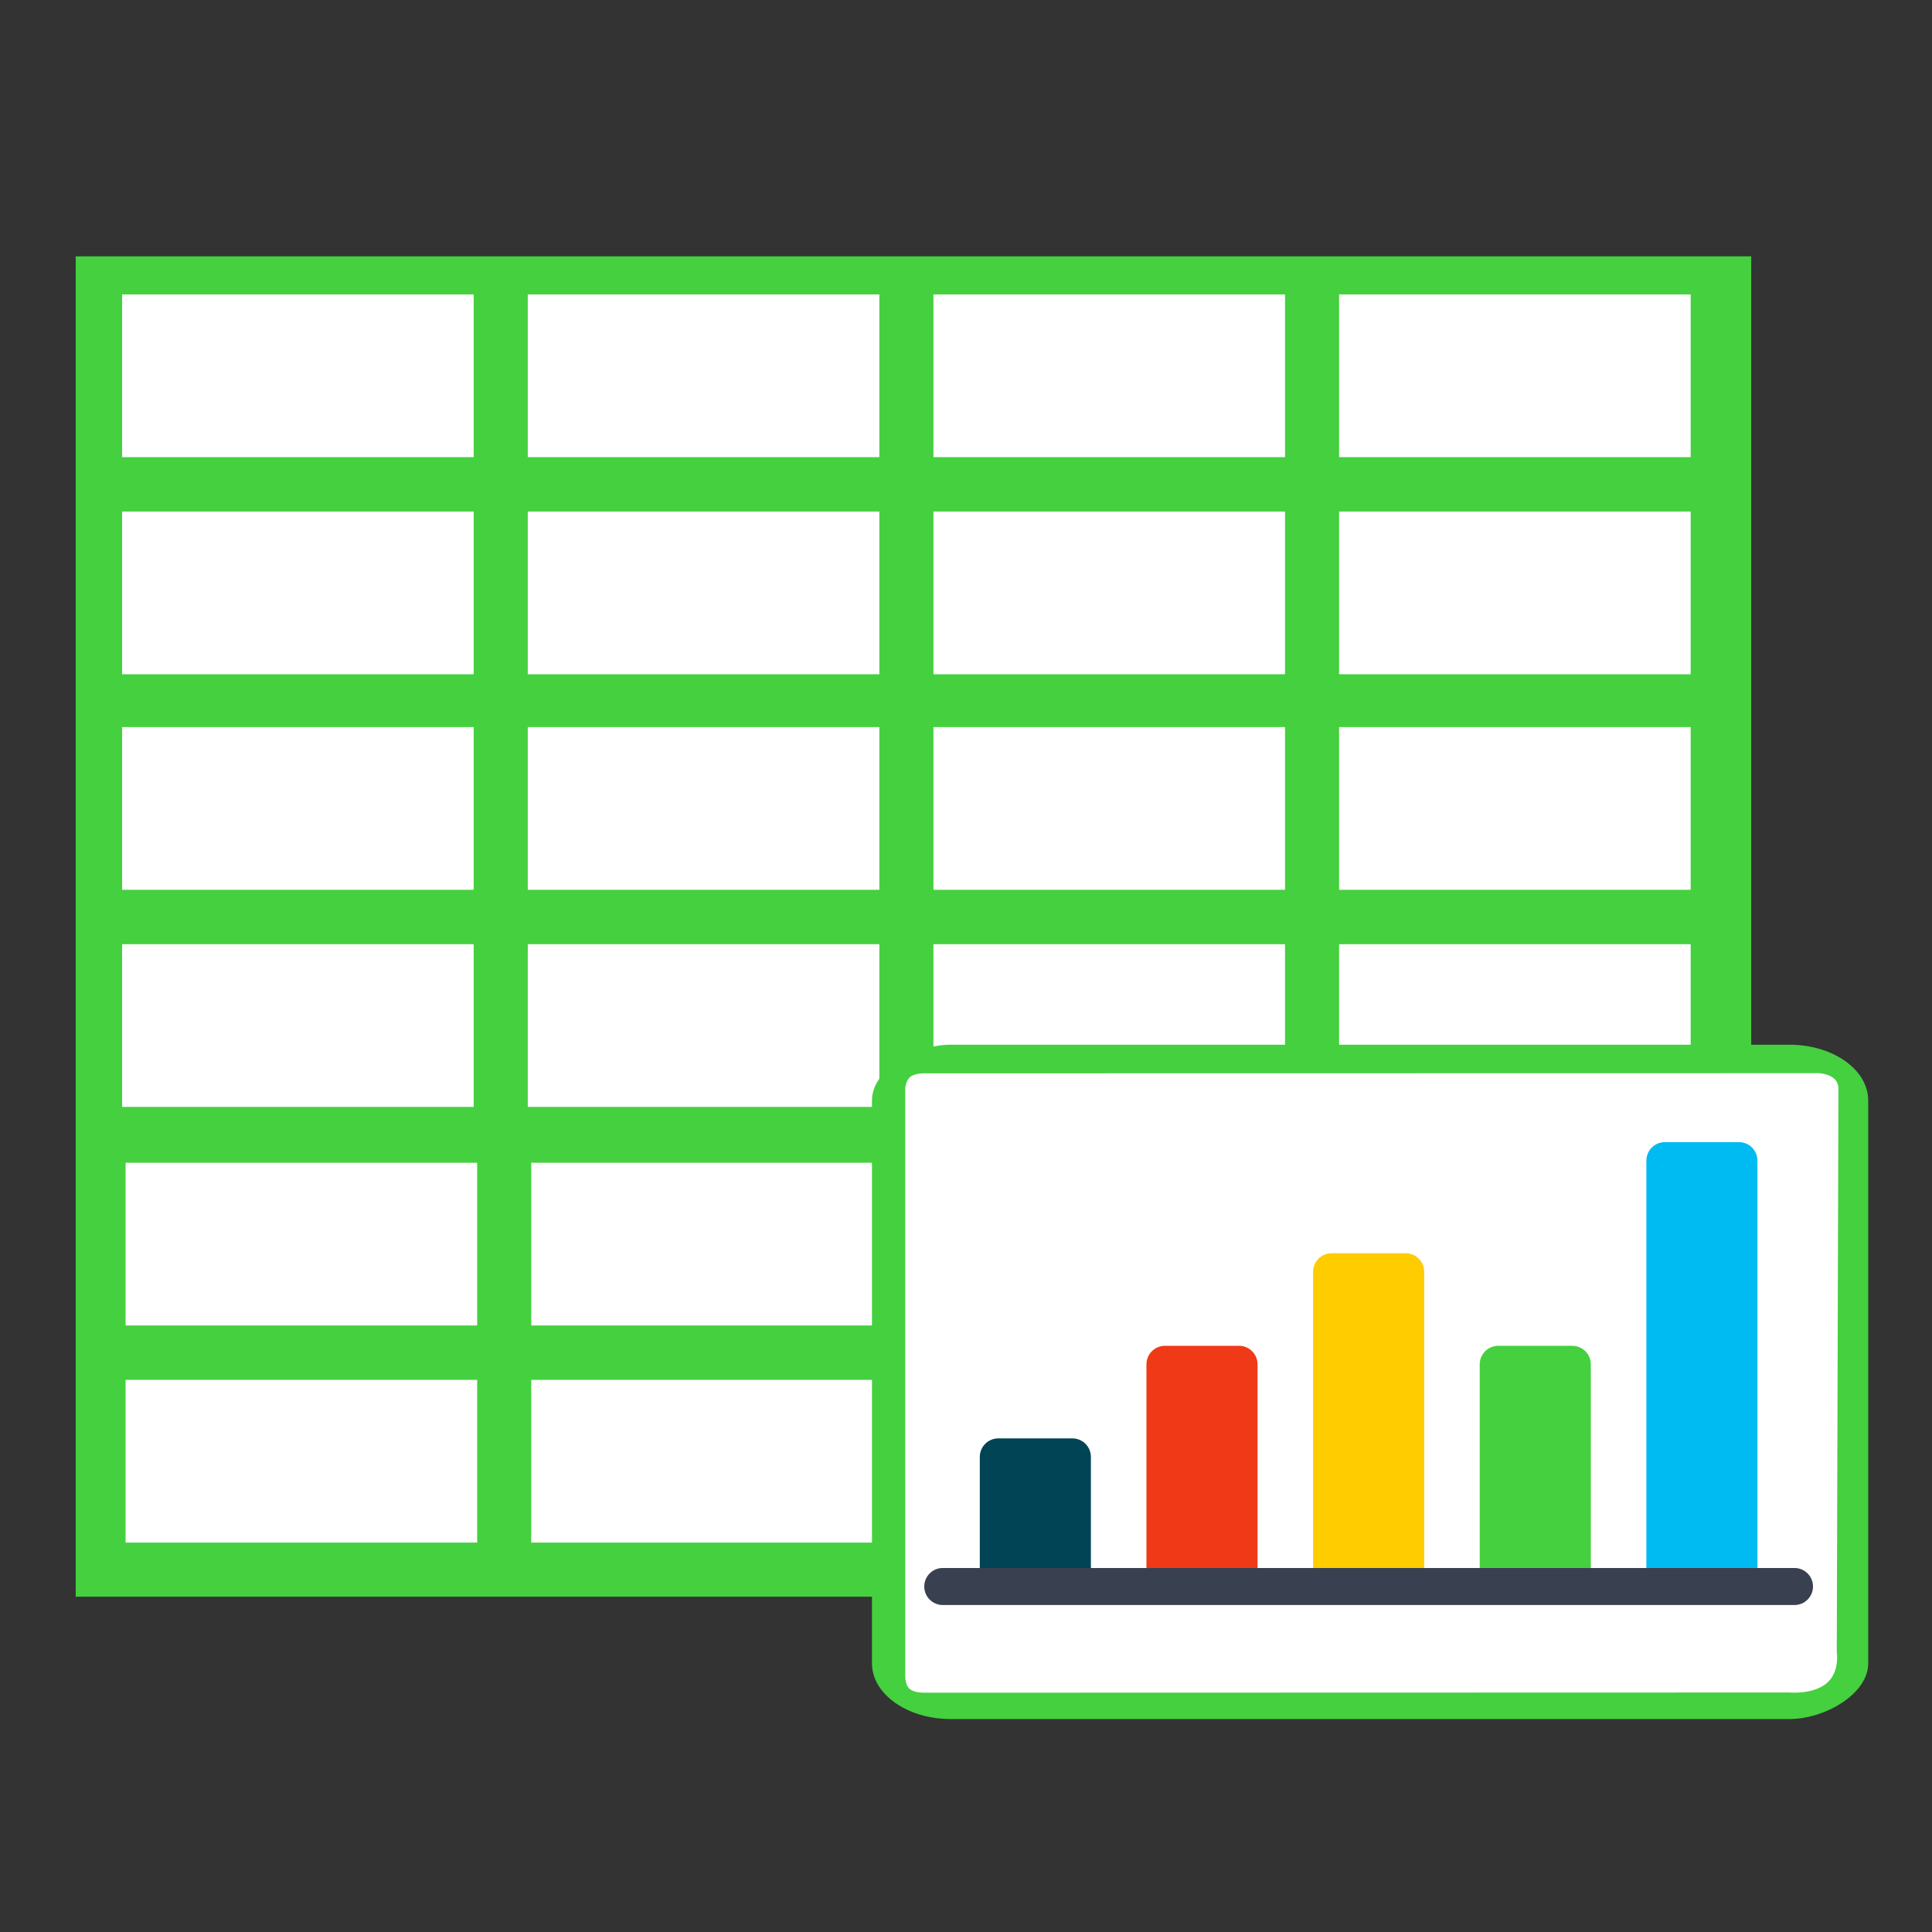 <?xml version="1.0" encoding="UTF-8" standalone="no"?>
<!-- Created with Inkscape (http://www.inkscape.org/) -->

<svg
   xmlns:dc="http://purl.org/dc/elements/1.1/"
   xmlns:cc="http://creativecommons.org/ns#"
   xmlns:rdf="http://www.w3.org/1999/02/22-rdf-syntax-ns#"
   xmlns:svg="http://www.w3.org/2000/svg"
   xmlns="http://www.w3.org/2000/svg"
   xmlns:sodipodi="http://sodipodi.sourceforge.net/DTD/sodipodi-0.dtd"
   xmlns:inkscape="http://www.inkscape.org/namespaces/inkscape"
   id="svg2"
   version="1.1"
   inkscape:version="0.91 r13725"
   width="512"
   height="512"
   sodipodi:docname="zoho-webservice-spreadsheet.svg"
   viewBox="0 0 512 512">
  <rect x="0" y="0" width="512" height="512" fill="#333333" stroke="none"/>
  <defs
     id="defs6" />
  <sodipodi:namedview
     pagecolor="#ffffff"
     bordercolor="#666666"
     borderopacity="1"
     objecttolerance="10"
     gridtolerance="10"
     guidetolerance="10"
     inkscape:pageopacity="0"
     inkscape:pageshadow="2"
     inkscape:window-width="1366"
     inkscape:window-height="715"
     id="namedview4"
     showgrid="false"
     inkscape:zoom="0.25"
     inkscape:cx="327.89502"
     inkscape:cy="476.90889"
     inkscape:window-x="0"
     inkscape:window-y="24"
     inkscape:window-maximized="1"
     inkscape:current-layer="svg2" />
  <g
     id="g4209">
    <rect
       y="67.929"
       x="20.069"
       height="355.22"
       width="444.025"
       id="rect3932"
       style="fill:#45d03f;fill-opacity:1;stroke:none" />
    <rect
       y="78.028"
       x="32.363"
       height="43.121"
       width="93.17"
       id="rect3771"
       style="fill:#ffffff;fill-opacity:1;stroke:none" />
    <rect
       y="78.028"
       x="139.867"
       height="43.121"
       width="93.17"
       id="rect3771-7"
       style="fill:#ffffff;fill-opacity:1;stroke:none" />
    <rect
       y="78.028"
       x="247.371"
       height="43.121"
       width="93.17"
       id="rect3771-7-5"
       style="fill:#ffffff;fill-opacity:1;stroke:none" />
    <rect
       y="78.028"
       x="354.875"
       height="43.121"
       width="93.17"
       id="rect3771-7-5-3"
       style="fill:#ffffff;fill-opacity:1;stroke:none" />
    <rect
       y="135.565"
       x="32.363"
       height="43.121"
       width="93.17"
       id="rect3771-5"
       style="fill:#ffffff;fill-opacity:1;stroke:none" />
    <rect
       y="135.565"
       x="139.867"
       height="43.121"
       width="93.17"
       id="rect3771-7-6"
       style="fill:#ffffff;fill-opacity:1;stroke:none" />
    <rect
       y="135.565"
       x="247.371"
       height="43.121"
       width="93.17"
       id="rect3771-7-5-2"
       style="fill:#ffffff;fill-opacity:1;stroke:none" />
    <rect
       y="135.565"
       x="354.875"
       height="43.121"
       width="93.17"
       id="rect3771-7-5-3-9"
       style="fill:#ffffff;fill-opacity:1;stroke:none" />
    <rect
       y="192.684"
       x="32.363"
       height="43.121"
       width="93.17"
       id="rect3771-1"
       style="fill:#ffffff;fill-opacity:1;stroke:none" />
    <rect
       y="192.684"
       x="139.867"
       height="43.121"
       width="93.17"
       id="rect3771-7-2"
       style="fill:#ffffff;fill-opacity:1;stroke:none" />
    <rect
       y="192.684"
       x="247.371"
       height="43.121"
       width="93.17"
       id="rect3771-7-5-7"
       style="fill:#ffffff;fill-opacity:1;stroke:none" />
    <rect
       y="192.684"
       x="354.875"
       height="43.121"
       width="93.17"
       id="rect3771-7-5-3-0"
       style="fill:#ffffff;fill-opacity:1;stroke:none" />
    <rect
       y="250.222"
       x="32.363"
       height="43.121"
       width="93.17"
       id="rect3771-5-9"
       style="fill:#ffffff;fill-opacity:1;stroke:none" />
    <rect
       y="250.222"
       x="139.867"
       height="43.121"
       width="93.17"
       id="rect3771-7-6-3"
       style="fill:#ffffff;fill-opacity:1;stroke:none" />
    <rect
       y="250.222"
       x="247.371"
       height="43.121"
       width="93.17"
       id="rect3771-7-5-2-6"
       style="fill:#ffffff;fill-opacity:1;stroke:none" />
    <rect
       y="250.222"
       x="354.875"
       height="43.121"
       width="93.17"
       id="rect3771-7-5-3-9-0"
       style="fill:#ffffff;fill-opacity:1;stroke:none" />
    <rect
       y="308.14"
       x="33.284"
       height="43.121"
       width="93.17"
       id="rect3771-6"
       style="fill:#ffffff;fill-opacity:1;stroke:none" />
    <rect
       y="308.14"
       x="140.788"
       height="43.121"
       width="93.17"
       id="rect3771-7-26"
       style="fill:#ffffff;fill-opacity:1;stroke:none" />
    <rect
       y="308.14"
       x="248.292"
       height="43.121"
       width="93.17"
       id="rect3771-7-5-1"
       style="fill:#aade87;fill-opacity:1;stroke:none" />
    <rect
       y="308.14"
       x="355.796"
       height="43.121"
       width="93.17"
       id="rect3771-7-5-3-8"
       style="fill:#aade87;fill-opacity:1;stroke:none" />
    <rect
       y="365.678"
       x="33.284"
       height="43.121"
       width="93.17"
       id="rect3771-5-7"
       style="fill:#ffffff;fill-opacity:1;stroke:none" />
    <rect
       y="365.678"
       x="140.788"
       height="43.121"
       width="93.17"
       id="rect3771-7-6-9"
       style="fill:#ffffff;fill-opacity:1;stroke:none" />
    <rect
       y="365.678"
       x="248.292"
       height="43.121"
       width="93.17"
       id="rect3771-7-5-2-2"
       style="fill:#aade87;fill-opacity:1;stroke:none" />
    <rect
       y="365.678"
       x="355.796"
       height="43.121"
       width="93.17"
       id="rect3771-7-5-3-9-02"
       style="fill:#aade87;fill-opacity:1;stroke:none" />
    <rect
       transform="matrix(0,1,-1,0,0,0)"
       rx="14.763"
       ry="20.877"
       y="-495.094"
       x="276.859"
       height="264.015"
       width="178.708"
       id="rect3003"
       style="fill:#45d03f;fill-opacity:1;stroke:none" />
    <path
       sodipodi:nodetypes="cccczcczcczcczc"
       inkscape:connector-curvature="0"
       id="path3773"
       d="m 485.57,285.47 c -1.945,-1.272 -4.512,-1.069 -4.512,-1.069 l -219.779,0.037 -16.113,0.002 c 0,0 -2.52,-0.084 -3.834,0.858 -1.314,0.942 -1.437,3.183 -1.437,3.183 l 0.01,155.265 c 0,0 -0.178,2.601 1.096,3.771 1.273,1.17 4.104,1.067 4.104,1.067 l 228.991,-0.059 c 0,0 6.265,0.615 9.915,-2.387 3.65,-3.001 2.751,-8.369 2.751,-8.369 l 0.44,-148.921 c 0,0 0.311,-2.107 -1.633,-3.379 z"
       style="fill:#ffffff;stroke:none" />
    <path
       inkscape:connector-curvature="0"
       id="path17"
       d="m 372.515,420.442 -19.627,0 c -2.71,0 -4.907,-2.197 -4.907,-4.907 l 0,-78.508 c 0,-2.71 2.197,-4.907 4.907,-4.907 l 19.627,0 c 2.71,0 4.907,2.197 4.907,4.907 l 0,78.508 c 0,2.71 -2.197,4.907 -4.907,4.907 z"
       style="fill:#ffcc00" />
    <path
       inkscape:connector-curvature="0"
       id="path21"
       d="m 328.354,420.442 -19.627,0 c -2.71,0 -4.907,-2.197 -4.907,-4.907 l 0,-53.974 c 0,-2.71 2.197,-4.907 4.907,-4.907 l 19.627,0 c 2.71,0 4.907,2.197 4.907,4.907 l 0,53.974 c 0,2.71 -2.197,4.907 -4.907,4.907 z"
       style="fill:#f03916;fill-opacity:1" />
    <path
       inkscape:connector-curvature="0"
       id="path25"
       d="m 284.193,420.442 -19.627,0 c -2.71,0 -4.907,-2.197 -4.907,-4.907 l 0,-29.441 c 0,-2.71 2.197,-4.907 4.907,-4.907 l 19.627,0 c 2.71,0 4.907,2.197 4.907,4.907 l 0,29.441 c -5.5e-4,2.71 -2.197,4.907 -4.907,4.907 z"
       style="fill:#004455" />
    <path
       inkscape:connector-curvature="0"
       id="path29"
       d="m 416.676,420.442 -19.627,0 c -2.71,0 -4.907,-2.197 -4.907,-4.907 l 0,-53.974 c 0,-2.71 2.197,-4.907 4.907,-4.907 l 19.627,0 c 2.71,0 4.907,2.197 4.907,4.907 l 0,53.974 c 0,2.71 -2.197,4.907 -4.907,4.907 z"
       style="fill:#45d03f;fill-opacity:1" />
    <path
       inkscape:connector-curvature="0"
       id="path33"
       d="m 460.837,420.442 -19.627,0 c -2.71,0 -4.907,-2.197 -4.907,-4.907 l 0,-107.949 c 0,-2.71 2.197,-4.907 4.907,-4.907 l 19.627,0 c 2.71,0 4.907,2.197 4.907,4.907 l 0,107.949 c -5.6e-4,2.71 -2.197,4.907 -4.907,4.907 z"
       style="fill:#00bbf2;fill-opacity:1" />
    <path
       inkscape:connector-curvature="0"
       id="path37"
       d="m 475.557,425.348 -225.711,0 c -2.71,0 -4.907,-2.197 -4.907,-4.907 l 0,0 c 0,-2.71 2.197,-4.907 4.907,-4.907 l 225.712,0 c 2.71,0 4.907,2.197 4.907,4.907 l 0,0 c -5.5e-4,2.711 -2.197,4.907 -4.908,4.907 z"
       style="fill:#394050" />
  </g>
</svg>
